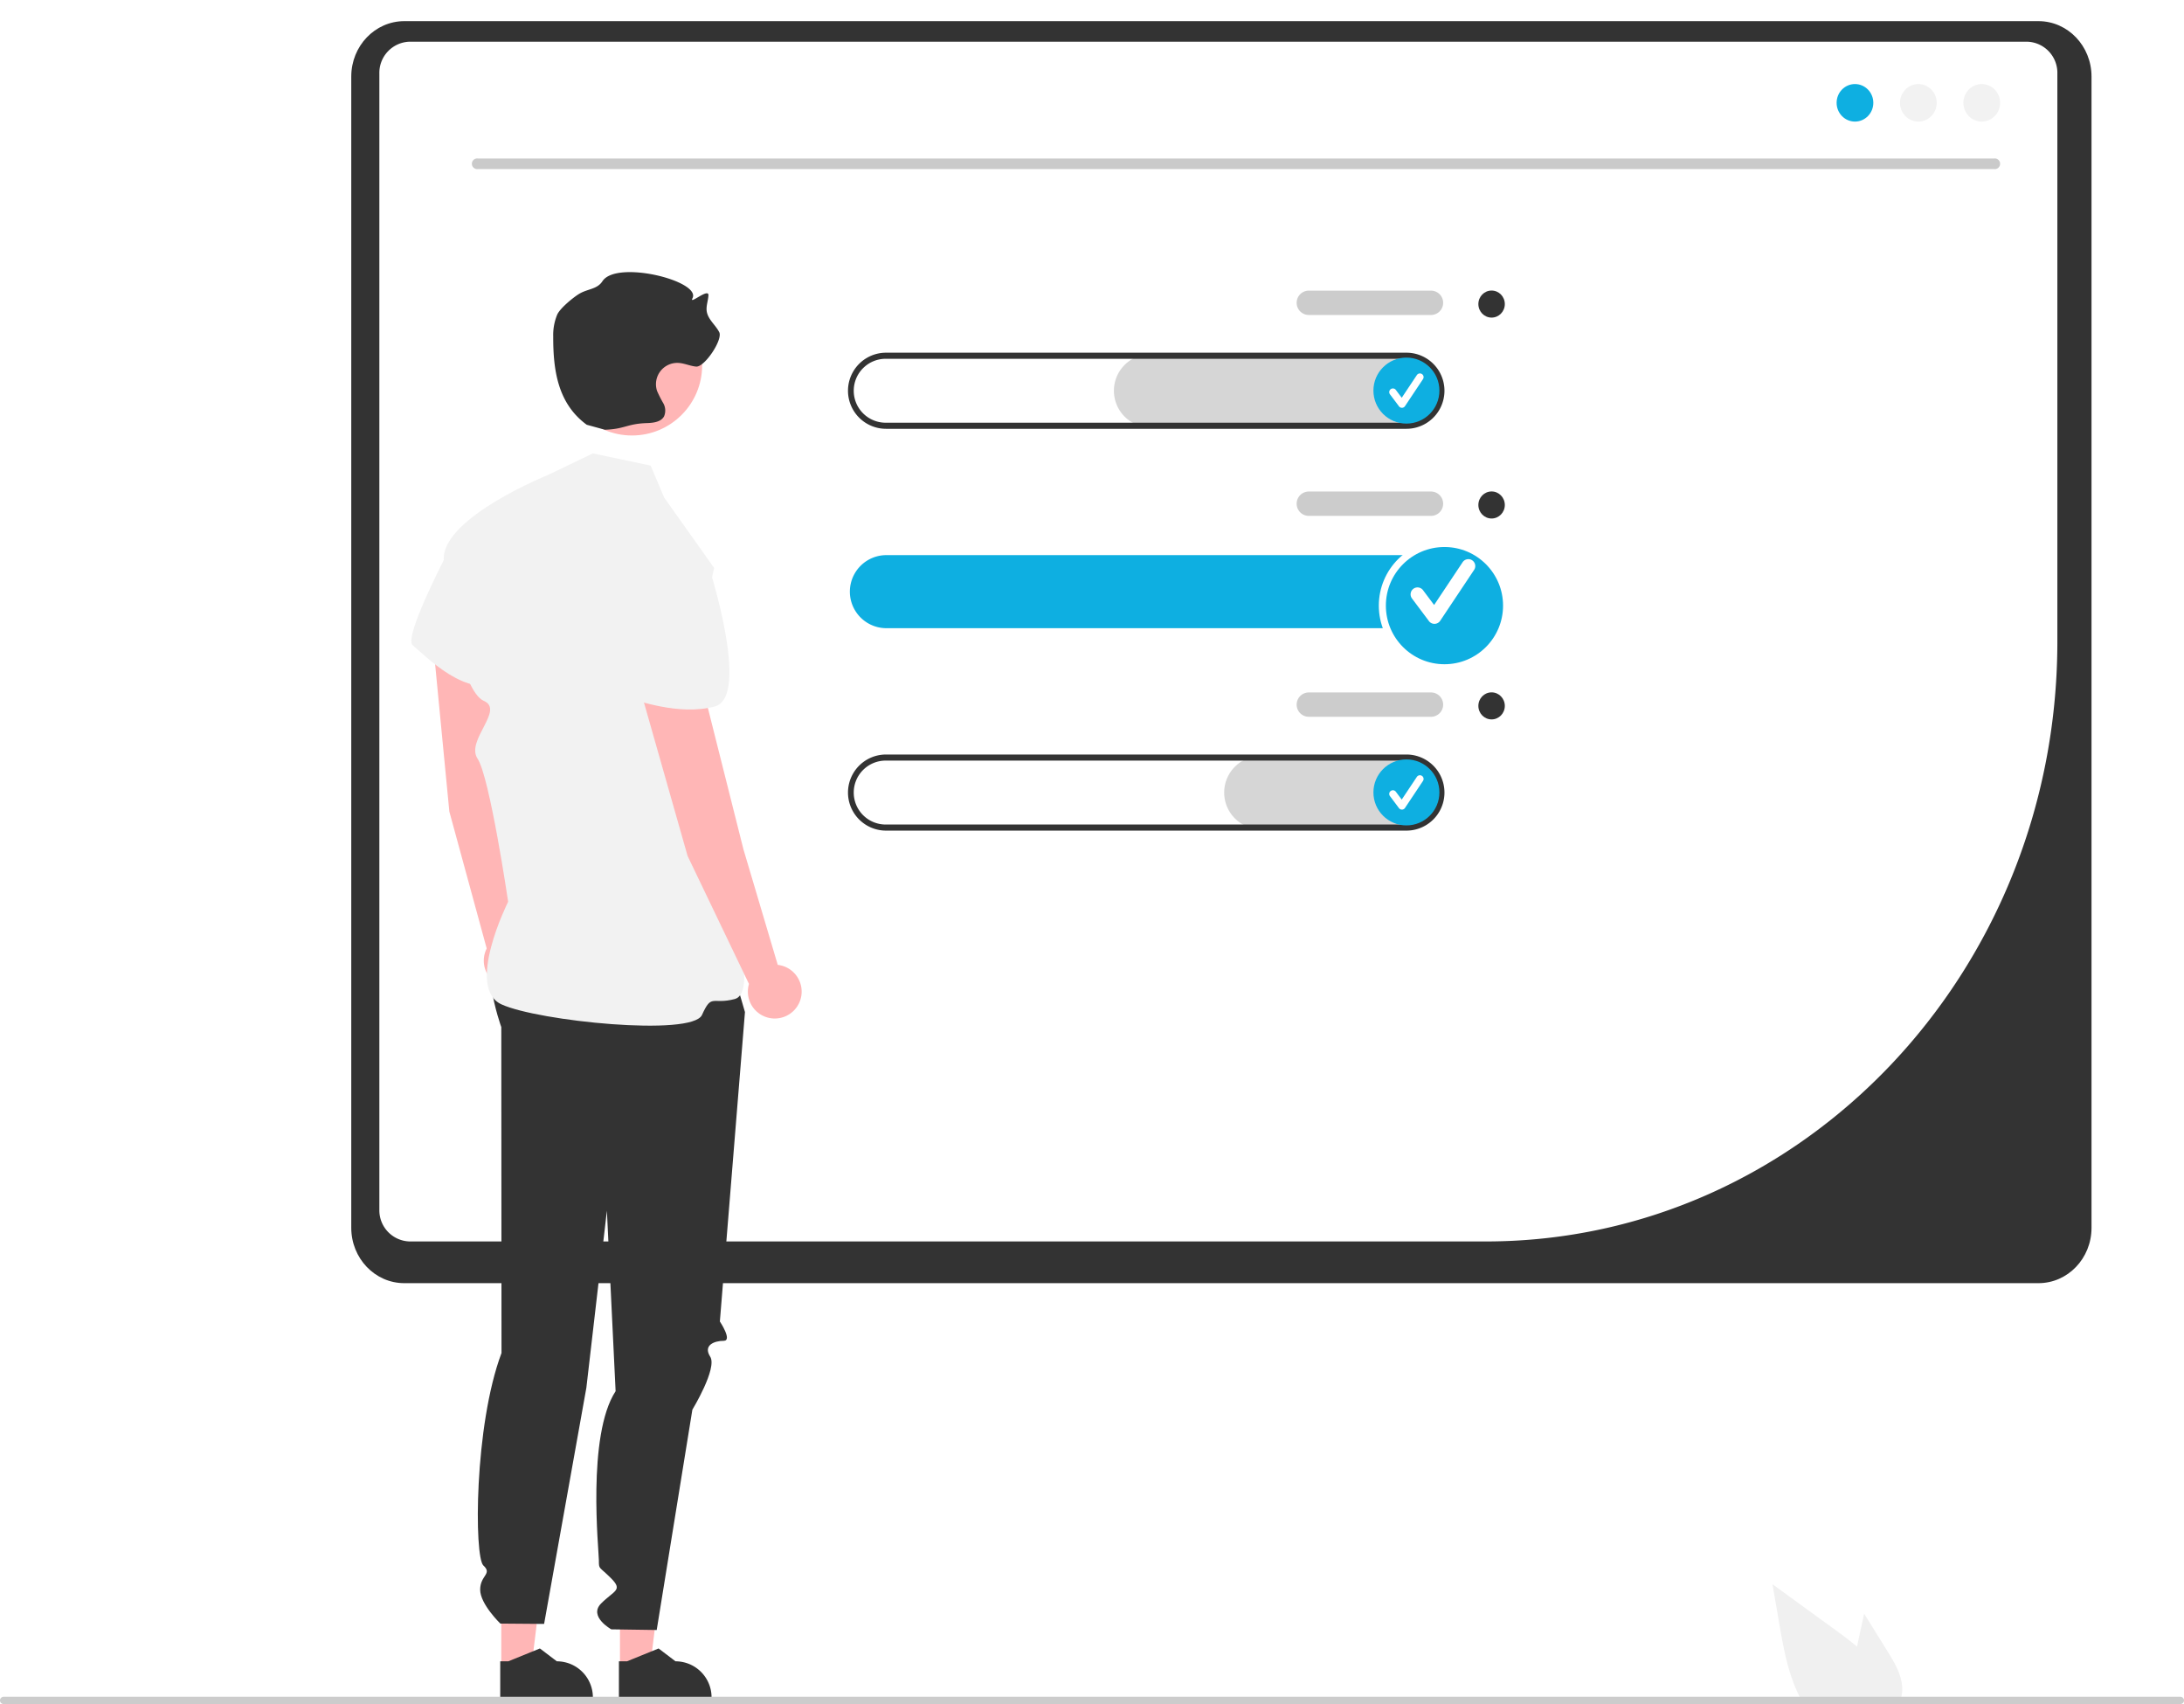 <svg xmlns="http://www.w3.org/2000/svg" xmlns:xlink="http://www.w3.org/1999/xlink" width="619.628" height="483.322" viewBox="0 0 619.628 483.322">
  <defs>
    <filter id="Path_409" x="93.663" y="0" width="505.733" height="369.949" filterUnits="userSpaceOnUse">
      <feOffset dy="3" input="SourceAlpha"/>
      <feGaussianBlur stdDeviation="2" result="blur"/>
      <feFlood flood-opacity="0.122"/>
      <feComposite operator="in" in2="blur"/>
      <feComposite in="SourceGraphic"/>
    </filter>
    <filter id="Path_429" x="110.696" y="145.932" width="43.772" height="54.602" filterUnits="userSpaceOnUse">
      <feOffset dy="3" input="SourceAlpha"/>
      <feGaussianBlur stdDeviation="2" result="blur-2"/>
      <feFlood flood-opacity="0.122"/>
      <feComposite operator="in" in2="blur-2"/>
      <feComposite in="SourceGraphic"/>
    </filter>
    <filter id="Path_431" x="116.882" y="119.601" width="103.26" height="180.31" filterUnits="userSpaceOnUse">
      <feOffset dy="3" input="SourceAlpha"/>
      <feGaussianBlur stdDeviation="3" result="blur-3"/>
      <feFlood flood-opacity="0.161"/>
      <feComposite operator="in" in2="blur-3"/>
      <feComposite in="SourceGraphic"/>
    </filter>
    <filter id="Path_432" x="173.929" y="173.56" width="59.51" height="121.32" filterUnits="userSpaceOnUse">
      <feOffset dx="-1" dy="3" input="SourceAlpha"/>
      <feGaussianBlur stdDeviation="2" result="blur-4"/>
      <feFlood flood-opacity="0.161"/>
      <feComposite operator="in" in2="blur-4"/>
      <feComposite in="SourceGraphic"/>
    </filter>
    <filter id="Path_433" x="167.762" y="154.696" width="45.183" height="52.539" filterUnits="userSpaceOnUse">
      <feOffset dx="-1" dy="3" input="SourceAlpha"/>
      <feGaussianBlur stdDeviation="2" result="blur-5"/>
      <feFlood flood-opacity="0.122"/>
      <feComposite operator="in" in2="blur-5"/>
      <feComposite in="SourceGraphic"/>
    </filter>
    <filter id="Ellipse_55" x="386.687" y="148.646" width="46.247" height="46.247" filterUnits="userSpaceOnUse">
      <feOffset dy="4" input="SourceAlpha"/>
      <feGaussianBlur stdDeviation="1.5" result="blur-6"/>
      <feFlood flood-opacity="0.212"/>
      <feComposite operator="in" in2="blur-6"/>
      <feComposite in="SourceGraphic"/>
    </filter>
  </defs>
  <g id="home_page_main_section_illustration_one" data-name="home page main section illustration one" transform="translate(0 3)">
    <path id="Path_408" data-name="Path 408" d="M366.413,707.863l-6.657-10.7-1.33,6.113c-.233,1.071-.466,2.158-.682,3.238-1.891-1.615-3.9-3.108-5.871-4.541q-9.066-6.579-18.123-13.175l1.891,10.965c1.166,6.752,2.383,13.642,5.267,19.815.32.7.665,1.39,1.036,2.064h28.095a9.053,9.053,0,0,0,.466-1.934.67.67,0,0,0,.008-.13C370.954,715.391,368.641,711.446,366.413,707.863Z" transform="translate(169.122 -242.462)" fill="#f0f0f0"/>
    <g transform="matrix(1, 0, 0, 1, 0, -3)" filter="url(#Path_409)">
      <path id="Path_409-2" data-name="Path 409" d="M370.746,171.839H834.423c8.294.014,15.015,7.028,15.028,15.685V514.1c-.008,8.659-6.731,15.677-15.028,15.686H370.746c-8.3-.008-15.02-7.026-15.028-15.685V187.524C355.731,178.867,362.452,171.853,370.746,171.839Z" transform="translate(-256.06 -168.84)" fill="#333"/>
    </g>
    <path id="Path_410" data-name="Path 410" d="M375.548,522.351H681.324c89.194-.274,161.434-76.073,161.695-169.659V191.1a8.837,8.837,0,0,0-8.6-9.039H375.548a8.837,8.837,0,0,0-8.6,9.039V513.328A8.827,8.827,0,0,0,375.548,522.351Z" transform="translate(-259.32 -173.235)" fill="#fff"/>
    <path id="Path_411" data-name="Path 411" d="M380.744,223.734H810.9a1.513,1.513,0,1,0,0-3H380.744a1.513,1.513,0,1,0,0,3Z" transform="translate(-245.155 -178.782)" fill="#cacaca"/>
    <ellipse id="Ellipse_46" data-name="Ellipse 46" cx="5.207" cy="5.323" rx="5.207" ry="5.323" transform="translate(557.041 20.839)" fill="#f2f2f2"/>
    <ellipse id="Ellipse_47" data-name="Ellipse 47" cx="5.207" cy="5.323" rx="5.207" ry="5.323" transform="translate(539.055 20.839)" fill="#f2f2f2"/>
    <ellipse id="Ellipse_48" data-name="Ellipse 48" cx="5.207" cy="5.323" rx="5.207" ry="5.323" transform="translate(521.069 20.839)" fill="#0eafe1"/>
    <path id="Path_412" data-name="Path 412" d="M495.042,371.45H642.377a10.543,10.543,0,0,0,10.641-9.653,10.367,10.367,0,0,0-9.641-11.044q-.348-.023-.7-.024H495.041a10.361,10.361,0,0,0,0,20.721Z" transform="translate(-243.663 -196.277)" fill="#0eafe1"/>
    <path id="Path_415" data-name="Path 415" d="M495.042,305.45h72.221A10.543,10.543,0,0,0,577.9,295.8a10.366,10.366,0,0,0-9.641-11.044q-.348-.024-.7-.024H495.042a10.361,10.361,0,1,0,0,20.721Z" transform="translate(-168.548 -187.261)" fill="#d6d6d6"/>
    <path id="Path_416" data-name="Path 416" d="M494.973,305.814H642.613a10.792,10.792,0,0,0,0-21.585H494.973a10.792,10.792,0,0,0,0,21.585Zm147.639-19.858a9.066,9.066,0,1,1,0,18.131H494.973a9.066,9.066,0,1,1,0-18.131Z" transform="translate(-243.594 -187.193)" fill="#333"/>
    <path id="Path_417" data-name="Path 417" d="M494.973,371.814H642.613a10.792,10.792,0,1,0,0-21.585H494.973a10.792,10.792,0,1,0,0,21.585Zm147.639-19.858a9.066,9.066,0,1,1,0,18.131H494.973a9.066,9.066,0,1,1,0-18.131Z" transform="translate(-243.594 -196.209)" fill="none"/>
    <path id="Path_418" data-name="Path 418" d="M495.042,437.45h41.139a10.543,10.543,0,0,0,10.641-9.653,10.367,10.367,0,0,0-9.641-11.044q-.348-.024-.7-.024H495.041a10.361,10.361,0,0,0,0,20.721Z" transform="translate(-137.466 -205.294)" fill="#d6d6d6"/>
    <path id="Path_419" data-name="Path 419" d="M494.973,437.814H642.613a10.792,10.792,0,1,0,0-21.585H494.973a10.792,10.792,0,1,0,0,21.585Zm147.639-19.858a9.066,9.066,0,1,1,0,18.131H494.973a9.066,9.066,0,1,1,0-18.131Z" transform="translate(-243.594 -205.225)" fill="#333"/>
    <path id="Path_420" data-name="Path 420" d="M488.136,270.746h34.536a3.454,3.454,0,1,0,0-6.907H488.136a3.454,3.454,0,1,0,0,6.907Z" transform="translate(-116.746 -184.407)" fill="#ccc"/>
    <path id="Path_421" data-name="Path 421" d="M488.136,336.746h34.536a3.454,3.454,0,1,0,0-6.907H488.136a3.454,3.454,0,1,0,0,6.907Z" transform="translate(-116.746 -193.424)" fill="#ccc"/>
    <path id="Path_422" data-name="Path 422" d="M488.136,402.746h34.536a3.454,3.454,0,1,0,0-6.907H488.136a3.454,3.454,0,1,0,0,6.907Z" transform="translate(-116.746 -202.44)" fill="#ccc"/>
    <ellipse id="Ellipse_51" data-name="Ellipse 51" cx="3.753" cy="3.836" rx="3.753" ry="3.836" transform="translate(419.43 79.409)" fill="#333"/>
    <ellipse id="Ellipse_52" data-name="Ellipse 52" cx="3.753" cy="3.836" rx="3.753" ry="3.836" transform="translate(419.43 136.393)" fill="#333"/>
    <ellipse id="Ellipse_53" data-name="Ellipse 53" cx="3.753" cy="3.836" rx="3.753" ry="3.836" transform="translate(419.43 193.376)" fill="#333"/>
    <path id="Path_423" data-name="Path 423" d="M499.337,538.974h8.548L511.952,506H499.335Z" transform="translate(-323.444 -69.125)" fill="#ffb6b6"/>
    <path id="Path_424" data-name="Path 424" d="M725.012,724.111H751.3v-.333a10.232,10.232,0,0,0-10.231-10.232h0l-4.8-3.643-8.959,3.643h-2.295Z" transform="translate(-549.42 -245.345)" fill="#333"/>
    <path id="Path_425" data-name="Path 425" d="M538.337,538.974h8.548L550.952,506H538.335Z" transform="translate(-396.116 -69.125)" fill="#ffb6b6"/>
    <path id="Path_426" data-name="Path 426" d="M764.012,724.111H790.3v-.333a10.232,10.232,0,0,0-10.231-10.232h0l-4.8-3.643-8.959,3.643h-2.295Z" transform="translate(-622.092 -245.345)" fill="#333"/>
    <path id="Path_427" data-name="Path 427" d="M783.786,475.77l6.044,20.721-7.12,87.759s3.666,5.487,1.076,5.487-5.911,1.217-3.819,4.494-5.059,15.041-5.059,15.041l-10.116,62.487-12.89-.19s-6.553-3.651-2.876-7.342,6.268-3.692,2.814-7.145-3.454-2.413-3.454-5.092-3.46-35.413,4.745-47.969l-2.472-51.195-5.823,50.216-11.991,66.991-12.417-.1s-5.735-5.528-5.725-9.62,3.544-4.432.914-6.852-2.63-39.6,5.141-60.267l-.059-92.444s-7.635-20.748.1-28.906S783.786,475.77,783.786,475.77Z" transform="translate(-578.475 -212.436)" fill="#333"/>
    <path id="Path_428" data-name="Path 428" d="M787.428,424.921,782.223,371a8.743,8.743,0,0,1,7.754-9.506h0a8.743,8.743,0,0,1,9.643,7.74q.025.231.038.462l3.69,56.174,3.681,34.039a7.63,7.63,0,1,1-9,3.856Z" transform="translate(-659.945 -197.741)" fill="#ffb6b6"/>
    <g transform="matrix(1, 0, 0, 1, 0, -3)" filter="url(#Path_429)">
      <path id="Path_429-2" data-name="Path 429" d="M817.183,340.861l-18.755,2.351s-14.052,26.487-11.16,28.735,15.962,16.272,25.6,9.843S817.183,340.861,817.183,340.861Z" transform="translate(-670.18 -191.93)" fill="#f2f2f2"/>
    </g>
    <circle id="Ellipse_54" data-name="Ellipse 54" cx="19.906" cy="19.906" r="19.906" transform="translate(159.396 80.706)" fill="#ffb6b6"/>
    <path id="Path_430" data-name="Path 430" d="M736.973,302.463c5.712-.187,6.231-1.7,11.944-1.884,1.819-.06,3.965-.309,4.844-1.9a4.2,4.2,0,0,0-.213-3.737,34.117,34.117,0,0,1-1.76-3.462,6.046,6.046,0,0,1,5.991-7.971c1.738.075,3.371.893,5.1,1.042,2.377.2,7.634-7.645,6.54-9.765-1.065-2.064-3.21-3.621-3.547-5.919-.22-1.5.4-3,.485-4.513.126-2.249-5.575,2.822-4.531.826,2.561-4.9-21.574-10.966-25.547-4.833-1.485,2.292-4.132,2.136-6.491,3.512-1.546.9-5.45,4.015-6.338,5.955a15.1,15.1,0,0,0-1.13,6.25c-.036,9.952,1.48,19.106,9.508,24.988" transform="translate(-565.364 -183.577)" fill="#333"/>
    <g transform="matrix(1, 0, 0, 1, 0, -3)" filter="url(#Path_431)">
      <path id="Path_431-2" data-name="Path 431" d="M772.991,317.293l-16.4-3.454-12.6,6.061s-29.8,11.988-29.7,23.809,5.34,37.722,11.354,40.313-5.209,11.224-1.756,16.4S732.568,441,732.568,441s-12.23,24.363-1.883,29.115,54.073,9.195,56.876,2.995,2.829-2.817,9.291-4.508-.007-25.411-5.838-27.8-9.284-54.19-9.284-54.19l9.284-40.28-14.166-19.94Z" transform="translate(-588.4 -188.24)" fill="#f2f2f2"/>
    </g>
    <g transform="matrix(1, 0, 0, 1, 0, -3)" filter="url(#Path_432)">
      <path id="Path_432-2" data-name="Path 432" d="M709.4,436.076l-14.821-52.1a8.743,8.743,0,0,1,5.917-10.746h0a8.743,8.743,0,0,1,10.878,5.878q.066.222.121.448l13.736,54.593,9.745,32.821a7.63,7.63,0,1,1-8.161,5.412Z" transform="translate(-513.32 -196.3)" fill="#ffb6b6"/>
    </g>
    <g transform="matrix(1, 0, 0, 1, 0, -3)" filter="url(#Path_433)">
      <path id="Path_433-2" data-name="Path 433" d="M747.089,350.8l-19.471,4.331-7.483,11.713s.257,8.6,0,10.4-1.54,9.626,2.567,10.524,15.794,5.435,26.059,2.718S747.089,350.8,747.089,350.8Z" transform="translate(-544.98 -193.1)" fill="#f2f2f2"/>
    </g>
    <path id="Path_434" data-name="Path 434" d="M860.793,726.808a1.024,1.024,0,0,1-1.021,1.027H242.192a1.027,1.027,0,0,1,0-2.055H859.766a1.024,1.024,0,0,1,1.027,1.021Z" transform="translate(-241.165 -247.514)" fill="#ccc"/>
    <g transform="matrix(1, 0, 0, 1, 0, -3)" filter="url(#Ellipse_55)">
      <ellipse id="Ellipse_55-2" data-name="Ellipse 55" cx="17.623" cy="17.624" rx="17.623" ry="17.624" transform="translate(392.19 150.15)" fill="#0eafe1" stroke="#fff" stroke-width="2"/>
    </g>
    <path id="Path_435" data-name="Path 435" d="M664.142,370.4a1.96,1.96,0,0,1-1.568-.784l-4.808-6.411a1.96,1.96,0,1,1,3.137-2.352l3.145,4.194,8.079-12.118a1.96,1.96,0,0,1,3.27,2.163l-.008.012-9.616,14.424a1.961,1.961,0,0,1-1.577.872Z" transform="translate(-257.17 -196.458)" fill="#fff"/>
    <circle id="Ellipse_49" data-name="Ellipse 49" cx="9.36" cy="9.36" r="9.36" transform="translate(389.657 98.426)" fill="#0eafe1"/>
    <path id="Path_413" data-name="Path 413" d="M665.949,300.781a1.041,1.041,0,0,1-.833-.417l-2.554-3.4a1.041,1.041,0,1,1,1.666-1.249l1.671,2.227,4.291-6.436a1.041,1.041,0,1,1,1.737,1.149l0,.006-5.107,7.661a1.042,1.042,0,0,1-.837.463Z" transform="translate(-268.21 -188.122)" fill="#fff"/>
    <g id="Group_85" data-name="Group 85" transform="translate(147.911)">
      <circle id="Ellipse_50" data-name="Ellipse 50" cx="9.36" cy="9.36" r="9.36" transform="translate(241.746 212.393)" fill="#0eafe1"/>
      <path id="Path_414" data-name="Path 414" d="M665.949,432.781a1.041,1.041,0,0,1-.833-.417l-2.554-3.4a1.041,1.041,0,1,1,1.666-1.249l1.671,2.227,4.291-6.436a1.041,1.041,0,1,1,1.737,1.149l0,.006-5.107,7.661a1.042,1.042,0,0,1-.837.463Z" transform="translate(-416.122 -206.155)" fill="#fff"/>
    </g>
  </g>
</svg>
